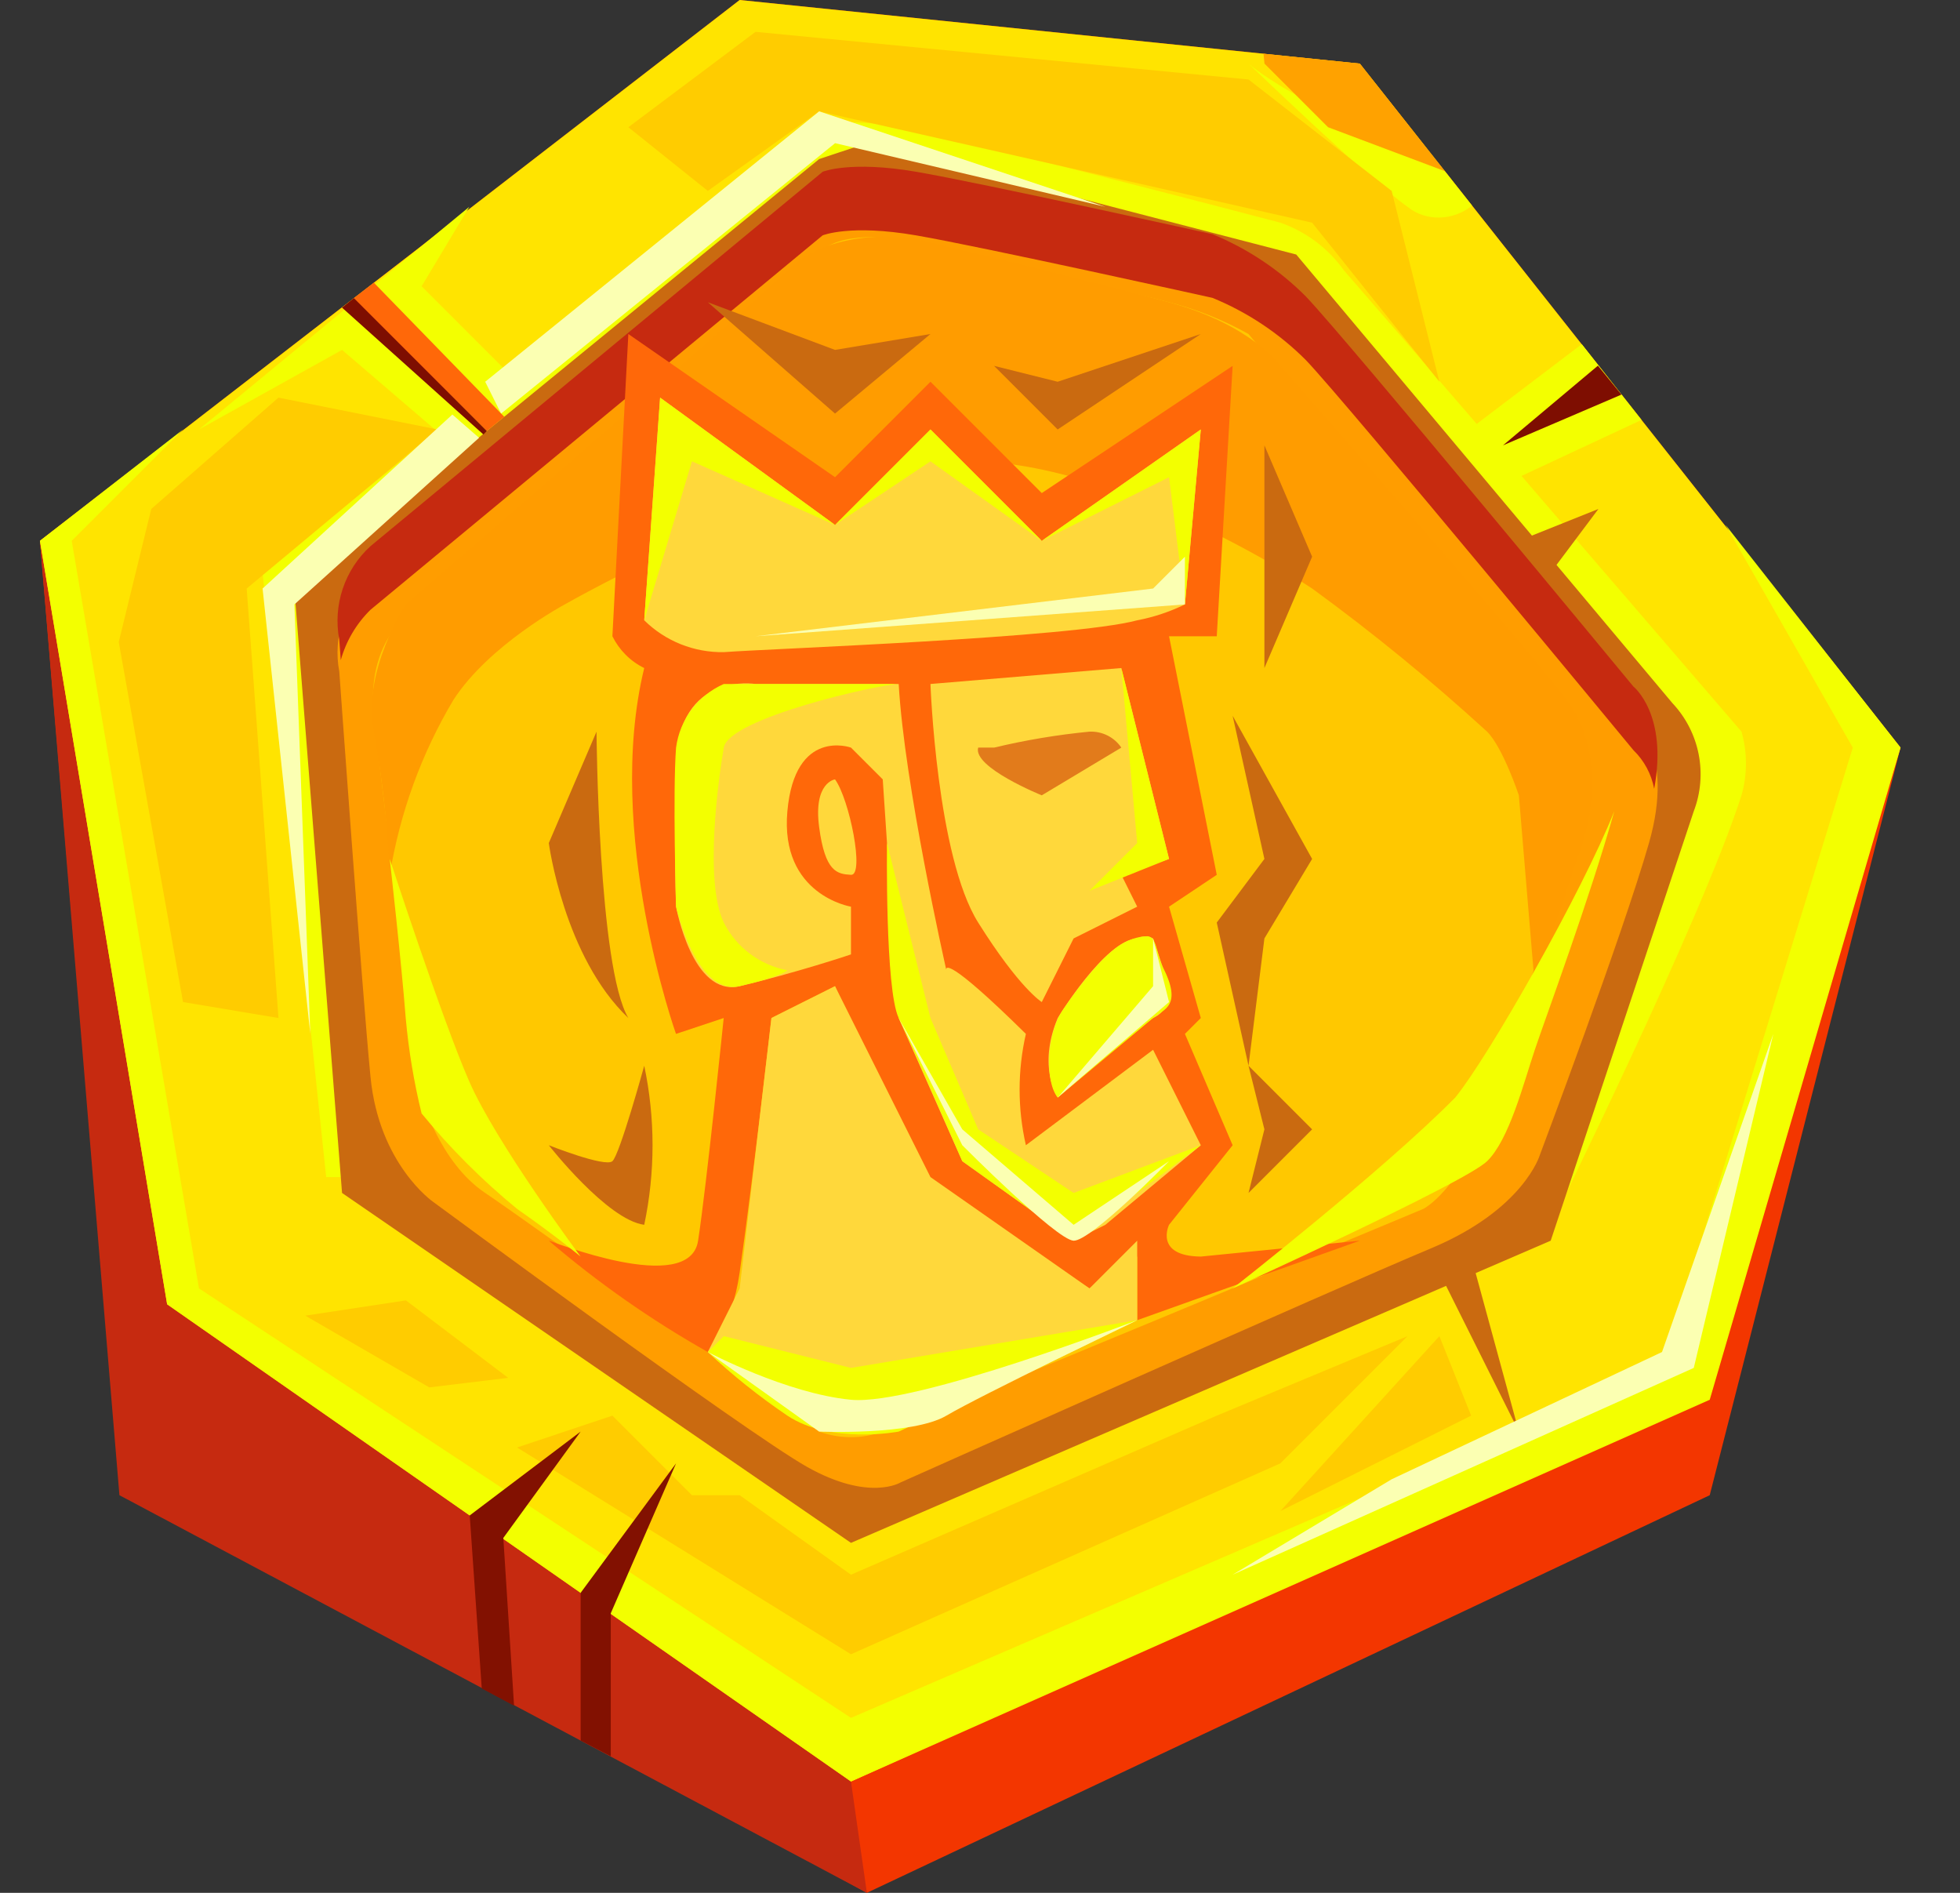 <svg width="29" height="28" viewBox="0 0 29 28" fill="none" xmlns="http://www.w3.org/2000/svg">
<rect x="0" y="0" width="29" height="28" fill="#333333" stroke="none"/>
<path fill-rule="evenodd" clip-rule="evenodd" d="M0.591 8L1.767 21.882L12.826 28L25.297 22.118L28.12 11.059L20.12 0.941L10.944 0L0.591 8Z" fill="#F33600"/>
<path fill-rule="evenodd" clip-rule="evenodd" d="M12.591 26.353L12.826 28L1.767 22.118L0.591 8L3.65 14.118L12.591 26.353Z" fill="#C62A10"/>
<path fill-rule="evenodd" clip-rule="evenodd" d="M0.591 8L2.473 19.294L12.591 26.353L25.061 20.706L28.12 11.059L20.12 0.941L10.944 0L0.591 8Z" fill="#FFE400"/>
<path fill-rule="evenodd" clip-rule="evenodd" d="M25.767 11.765C25.164 13.636 22.944 18.118 22.944 18.118L5.061 17.412H4.826L3.885 8.471L6.473 6.386L5.061 5.176L2.944 6.353L6.944 3.059L6.238 4.235L7.534 5.531L11.816 2.081C12.156 1.808 12.518 1.743 13.297 1.882C14.076 2.021 18.526 3.183 18.944 3.294C19.323 3.427 19.652 3.673 19.885 4C20.319 4.499 21.049 5.343 21.849 6.271L23.404 5.091L24.288 6.211L22.512 7.04C24.12 8.907 25.767 10.823 25.767 10.823C25.855 11.131 25.855 11.457 25.767 11.765ZM20.826 3.059C20.287 2.685 18.473 0.941 18.473 0.941C19.081 1.467 21.378 2.532 21.378 2.532L21.78 3.041C21.507 3.265 21.1 3.283 20.826 3.059Z" fill="#F3FF00"/>
<path fill-rule="evenodd" clip-rule="evenodd" d="M4.355 8.706L12.12 2.353L12.826 2.118L19.179 3.765L24.744 10.4C25.148 10.829 25.271 11.45 25.061 12L22.944 18.353L12.591 22.823L5.061 17.647L4.355 8.706Z" fill="#CA6A10"/>
<path fill-rule="evenodd" clip-rule="evenodd" d="M24.398 12.471C24.009 13.831 22.784 17.084 22.784 17.084C22.784 17.084 22.548 17.893 21.169 18.468C19.789 19.044 13.325 21.929 13.325 21.929C13.325 21.929 12.862 22.217 11.941 21.699C11.021 21.18 6.405 17.776 6.405 17.776C6.405 17.776 5.608 17.222 5.482 15.931C5.356 14.64 5.02 9.933 5.02 9.933C4.923 9.423 5.098 8.899 5.482 8.549L12.172 3.012C12.172 3.012 12.577 2.844 13.556 3.012C14.535 3.18 17.939 3.935 17.939 3.935C18.457 4.147 18.928 4.461 19.323 4.858C19.923 5.486 24.167 10.625 24.167 10.625C24.167 10.625 24.788 11.111 24.398 12.471Z" fill="#FF9D00"/>
<path fill-rule="evenodd" clip-rule="evenodd" d="M24.167 11.096C24.167 11.096 19.923 5.956 19.323 5.328C18.928 4.932 18.457 4.618 17.939 4.406C17.939 4.406 14.535 3.651 13.556 3.482C12.576 3.313 12.171 3.482 12.171 3.482L5.482 9.02C5.273 9.225 5.121 9.482 5.042 9.765C5.028 9.574 5.02 9.463 5.02 9.463C4.923 8.953 5.098 8.428 5.482 8.079L12.172 2.541C12.172 2.541 12.577 2.373 13.556 2.541C14.535 2.709 17.939 3.464 17.939 3.464C18.457 3.677 18.928 3.99 19.323 4.387C19.923 5.015 24.167 10.155 24.167 10.155C24.167 10.155 24.682 10.562 24.475 11.668C24.434 11.45 24.326 11.25 24.167 11.096Z" fill="#C62A10"/>
<path opacity="0.6" fill-rule="evenodd" clip-rule="evenodd" d="M12.12 3.765L6.238 8.941C6.238 8.941 5.399 9.354 5.532 10.588C5.665 11.823 6.238 16.235 6.238 16.235C6.238 16.235 6.501 17.193 7.179 17.647C7.857 18.101 12.12 21.177 12.12 21.177C12.424 21.287 12.758 21.287 13.062 21.177C13.605 20.996 21.061 17.882 21.061 17.882C21.061 17.882 21.593 17.613 22.003 16.471C22.412 15.329 23.414 12 23.414 12C23.482 11.41 23.312 10.818 22.944 10.353C22.321 9.549 18.473 4.941 18.473 4.941C18.103 4.734 17.708 4.576 17.297 4.471C16.582 4.28 13.297 3.529 13.297 3.529C13.297 3.529 12.365 3.398 12.12 3.765Z" fill="#FFE400"/>
<path fill-rule="evenodd" clip-rule="evenodd" d="M5.767 12.941C5.916 12.027 6.235 11.149 6.709 10.353C7.237 9.537 8.356 8.941 8.356 8.941C8.356 8.941 11.97 6.877 14.238 6.824C16.506 6.77 19.415 8.706 19.415 8.706C20.316 9.363 21.18 10.07 22.003 10.823C22.238 11.059 22.473 11.765 22.473 11.765L22.709 14.588L23.414 12.471C23.414 12.471 23.855 11.247 23.179 10.353C22.503 9.459 18.944 5.412 18.944 5.412C18.944 5.412 18.523 4.805 17.297 4.471C16.071 4.136 13.532 3.529 13.532 3.529C13.532 3.529 12.344 3.323 11.65 4C10.955 4.677 6.003 8.941 6.003 8.941C6.003 8.941 5.349 9.942 5.532 10.823C5.657 11.524 5.736 12.231 5.767 12.941Z" fill="#FF9C00"/>
<path fill-rule="evenodd" clip-rule="evenodd" d="M18.944 22.353L21.297 19.765L21.767 20.941L18.944 22.353ZM12.12 1.647L10.473 2.824L9.297 1.882L11.179 0.471L18.473 1.176L20.591 2.824L21.297 5.647L19.414 3.294L12.12 1.647ZM10.944 22.118L12.591 23.294L18.003 20.941L20.826 19.765L18.944 21.647L14.708 23.529L12.591 24.471L7.65 21.412L9.061 20.941L10.238 22.118H10.944ZM4.517 19.462L6.006 19.236L7.519 20.382L6.351 20.523L4.517 19.462ZM4.12 15.059L2.708 14.823L1.757 9.497L2.238 7.529L4.12 5.882L6.473 6.353L3.65 8.706L4.12 15.059Z" fill="#FFCC00"/>
<path fill-rule="evenodd" clip-rule="evenodd" d="M8.12 18.353C8.122 18.342 10.201 19.189 10.329 18.353C10.454 17.54 10.708 15.059 10.708 15.059L10.002 15.294C10.002 15.294 8.939 12.312 9.532 9.882C9.327 9.782 9.162 9.616 9.061 9.412L9.297 4.941L12.355 7.059L13.767 5.647L15.414 7.294L18.238 5.412L18.003 9.412H17.297L18.003 12.941L17.297 13.412L17.767 15.059L17.532 15.294L18.238 16.941L17.297 18.118C17.297 18.118 17.072 18.58 17.767 18.588C18.814 18.484 20.12 18.353 20.12 18.353L16.826 19.529V18.588L16.12 19.059L13.532 17.412L12.355 14.588L11.414 15.059C11.414 15.059 11.151 17.368 10.944 18.823C10.825 19.655 10.473 20 10.473 20C9.637 19.528 8.849 18.977 8.12 18.353Z" fill="#FF6809"/>
<path fill-rule="evenodd" clip-rule="evenodd" d="M22.709 15.529C22.541 16.028 22.331 16.857 22.003 17.177C21.675 17.497 18.238 19.059 18.238 19.059C18.238 19.059 20.481 17.302 21.532 16.235C22.024 15.632 23.405 13.205 23.885 12C23.516 13.307 22.876 15.031 22.709 15.529ZM6.238 16.471C6.124 16.007 6.046 15.535 6.003 15.059C5.94 14.24 5.767 12.706 5.767 12.706C5.767 12.706 6.543 15.086 6.944 16C7.345 16.914 8.591 18.588 8.591 18.588C8.591 18.588 8.219 18.279 7.65 17.882C7.134 17.459 6.661 16.986 6.238 16.471Z" fill="#F3FF00"/>
<path fill-rule="evenodd" clip-rule="evenodd" d="M16.826 9.176C15.853 9.437 11.383 9.596 10.709 9.647C10.269 9.654 9.845 9.485 9.532 9.176L9.767 5.882L12.355 7.765L13.767 6.353L15.414 8L17.767 6.353L17.532 8.941C17.308 9.05 17.071 9.129 16.826 9.176ZM17.061 15.059C16.733 15.265 15.65 16.235 15.65 16.235C15.65 16.235 15.344 15.786 15.65 15.059C15.65 15.059 16.345 13.91 16.826 13.882C16.899 13.842 16.988 13.842 17.061 13.882L17.297 14.588C17.341 14.781 17.242 14.979 17.061 15.059ZM15.885 13.882L15.414 14.823C15.414 14.823 15.087 14.625 14.473 13.647C13.859 12.669 13.767 10.118 13.767 10.118L16.591 9.882L17.297 12.706L16.591 12.941L16.826 13.412L15.885 13.882ZM11.179 10.118H13.297C13.381 11.607 13.988 14.286 14.001 14.347C13.994 14.311 13.996 14.129 15.179 15.294C15.055 15.836 15.055 16.399 15.179 16.941L17.061 15.529L17.767 16.941L16.355 18.118L15.885 18.353L14.238 17.177L13.297 15.059L13.061 11.529L12.591 11.059C12.591 11.059 11.761 10.758 11.65 12C11.538 13.242 12.591 13.412 12.591 13.412V14.118C12.591 14.12 11.762 14.395 10.944 14.588C10.243 14.753 10.003 13.412 10.003 13.412C10.003 13.412 9.97 12.663 10.003 11.294C10.035 9.925 11.179 10.118 11.179 10.118ZM12.12 12.235C12.032 11.571 12.355 11.529 12.355 11.529C12.569 11.823 12.796 12.953 12.591 12.941C12.386 12.929 12.208 12.9 12.12 12.235ZM11.414 15.059L12.355 14.588L13.767 17.412L16.12 19.059L16.826 18.353V19.529C16.826 19.529 14.377 20.753 13.532 20.941C12.687 21.129 11.65 20.706 11.65 20.706L10.473 20L10.944 19.059L11.414 15.059Z" fill="#FFD83B"/>
<path fill-rule="evenodd" clip-rule="evenodd" d="M17.297 7.059L15.414 8L17.767 6.353L17.532 8.941L17.297 7.059ZM12.355 7.765L13.767 6.353L15.414 8L13.767 6.824L12.355 7.765ZM9.532 9.176L9.767 5.882L12.355 7.765L10.238 6.824L9.532 9.176ZM10.709 10.118H13.297C12.998 10.124 10.783 10.623 10.709 11.059C10.634 11.495 10.415 13.035 10.709 13.647C10.896 14.015 11.243 14.276 11.65 14.353C11.65 14.353 11.582 14.442 10.944 14.588C10.306 14.735 10.003 13.412 10.003 13.412C10.003 13.412 9.952 11.725 10.003 11.059C10.058 10.644 10.325 10.287 10.709 10.118ZM12.591 20.235L16.826 19.529L13.297 21.177C13.297 21.177 12.293 21.368 11.65 20.941C11.233 20.659 10.84 20.345 10.473 20L10.709 19.765L12.591 20.235ZM15.885 18.353L14.238 17.177C14.238 17.177 13.499 15.481 13.297 15.059C13.094 14.637 13.124 12.471 13.124 12.471L13.767 15.059L14.473 16.706L15.885 17.647L17.767 16.941L15.885 18.353ZM17.061 15.059C16.904 15.19 15.65 16.235 15.65 16.235C15.46 16.005 15.477 15.298 15.733 14.928C16.01 14.528 16.294 14.175 16.541 14C16.748 13.853 16.944 13.852 16.944 13.852C17.116 13.819 17.104 14.09 17.201 14.297C17.503 14.887 17.218 14.928 17.061 15.059ZM17.297 12.706L16.12 13.177L16.826 12.471L16.591 9.882L17.297 12.706Z" fill="#F3FF00"/>
<path fill-rule="evenodd" clip-rule="evenodd" d="M5.219 4.423L7.203 6.376L7.461 6.165L5.532 4.182L5.219 4.423Z" fill="#FF6809"/>
<path fill-rule="evenodd" clip-rule="evenodd" d="M5.06 4.55L7.152 6.427L7.203 6.376L5.236 4.41L5.06 4.55ZM23.643 5.409L22.238 6.588L23.991 5.837L23.643 5.409Z" fill="#7E0E01"/>
<path fill-rule="evenodd" clip-rule="evenodd" d="M2.708 6.353L1.061 8L2.944 19.059L12.591 25.412L24.591 20.235L27.414 11.059L25.532 7.765L28.12 11.059L25.297 20.706L12.591 26.353L2.473 19.294L0.591 8L2.708 6.353Z" fill="#F3FF00"/>
<path fill-rule="evenodd" clip-rule="evenodd" d="M7.447 22.75L8.591 21.177L6.95 22.417L7.447 22.75ZM8.591 23.562L10.003 21.647L9.037 23.864L8.591 23.562ZM6.95 22.417L7.128 24.977L7.606 25.232L7.447 22.75L6.95 22.417ZM8.591 23.562V25.747L9.037 25.98V23.864L8.591 23.562Z" fill="#821101"/>
<path fill-rule="evenodd" clip-rule="evenodd" d="M18.709 0.941L19.65 1.882L21.378 2.532L20.12 0.941L18.695 0.795L18.709 0.941Z" fill="#FFA200"/>
<path fill-rule="evenodd" clip-rule="evenodd" d="M14.709 11.059C15.173 10.948 15.645 10.869 16.12 10.823C16.307 10.815 16.486 10.904 16.591 11.059L15.414 11.765C15.414 11.765 14.391 11.352 14.473 11.059" fill="#E27B1B"/>
<path fill-rule="evenodd" clip-rule="evenodd" d="M21.297 18.823L21.767 18.588L22.473 21.177L21.297 18.823ZM18.473 17.647L18.708 16.706L18.473 15.765L19.414 16.706L18.473 17.647ZM18.708 12.706L18.238 10.588L19.414 12.706L18.708 13.882L18.473 15.765L18.003 13.647L18.708 12.706ZM18.708 6.588L19.414 8.235L18.708 9.882V6.588ZM14.708 5.412L15.649 5.647L17.767 4.941L15.649 6.353L14.708 5.412ZM10.473 4.471L12.355 5.176L13.767 4.941L12.355 6.118L10.473 4.471ZM8.12 16.941C8.12 16.941 8.953 17.272 9.061 17.177C9.17 17.081 9.532 15.765 9.532 15.765C9.696 16.54 9.696 17.342 9.532 18.118C8.985 18.047 8.12 16.941 8.12 16.941ZM8.12 12.471L8.826 10.823C8.826 10.823 8.851 14.315 9.297 15.059C8.343 14.155 8.12 12.471 8.12 12.471Z" fill="#CA6A10"/>
<path fill-rule="evenodd" clip-rule="evenodd" d="M22.473 8L23.65 7.529L22.944 8.471L22.473 8Z" fill="#CA6A10"/>
<path fill-rule="evenodd" clip-rule="evenodd" d="M20.591 21.882L24.591 20L26.238 15.294L25.061 20.235L18.238 23.294L20.591 21.882ZM4.591 15.294L3.885 8.706L6.693 6.132L7.088 6.476L4.356 8.941L4.591 15.294ZM7.179 5.647L7.414 6.118L12.356 2.118L16.356 3.059L12.12 1.647L7.179 5.647ZM13.297 15.059L14.238 16.941C14.238 16.941 15.631 18.343 15.885 18.353C16.139 18.363 17.297 17.177 17.297 17.177L15.885 18.118L14.238 16.706L13.297 15.059ZM17.061 13.882L17.297 14.823L15.65 16.235L17.061 14.588V13.882ZM11.179 9.412L17.061 8.706L17.532 8.235V8.941L11.179 9.412Z" fill="#FBFFB2"/>
<path fill-rule="evenodd" clip-rule="evenodd" d="M10.473 20L12.12 21.177C12.12 21.177 13.502 21.237 14.003 20.941C14.503 20.645 16.826 19.529 16.826 19.529C16.826 19.529 13.545 20.797 12.591 20.706C11.637 20.615 10.473 20 10.473 20Z" fill="#FBFFB0"/>
</svg>
